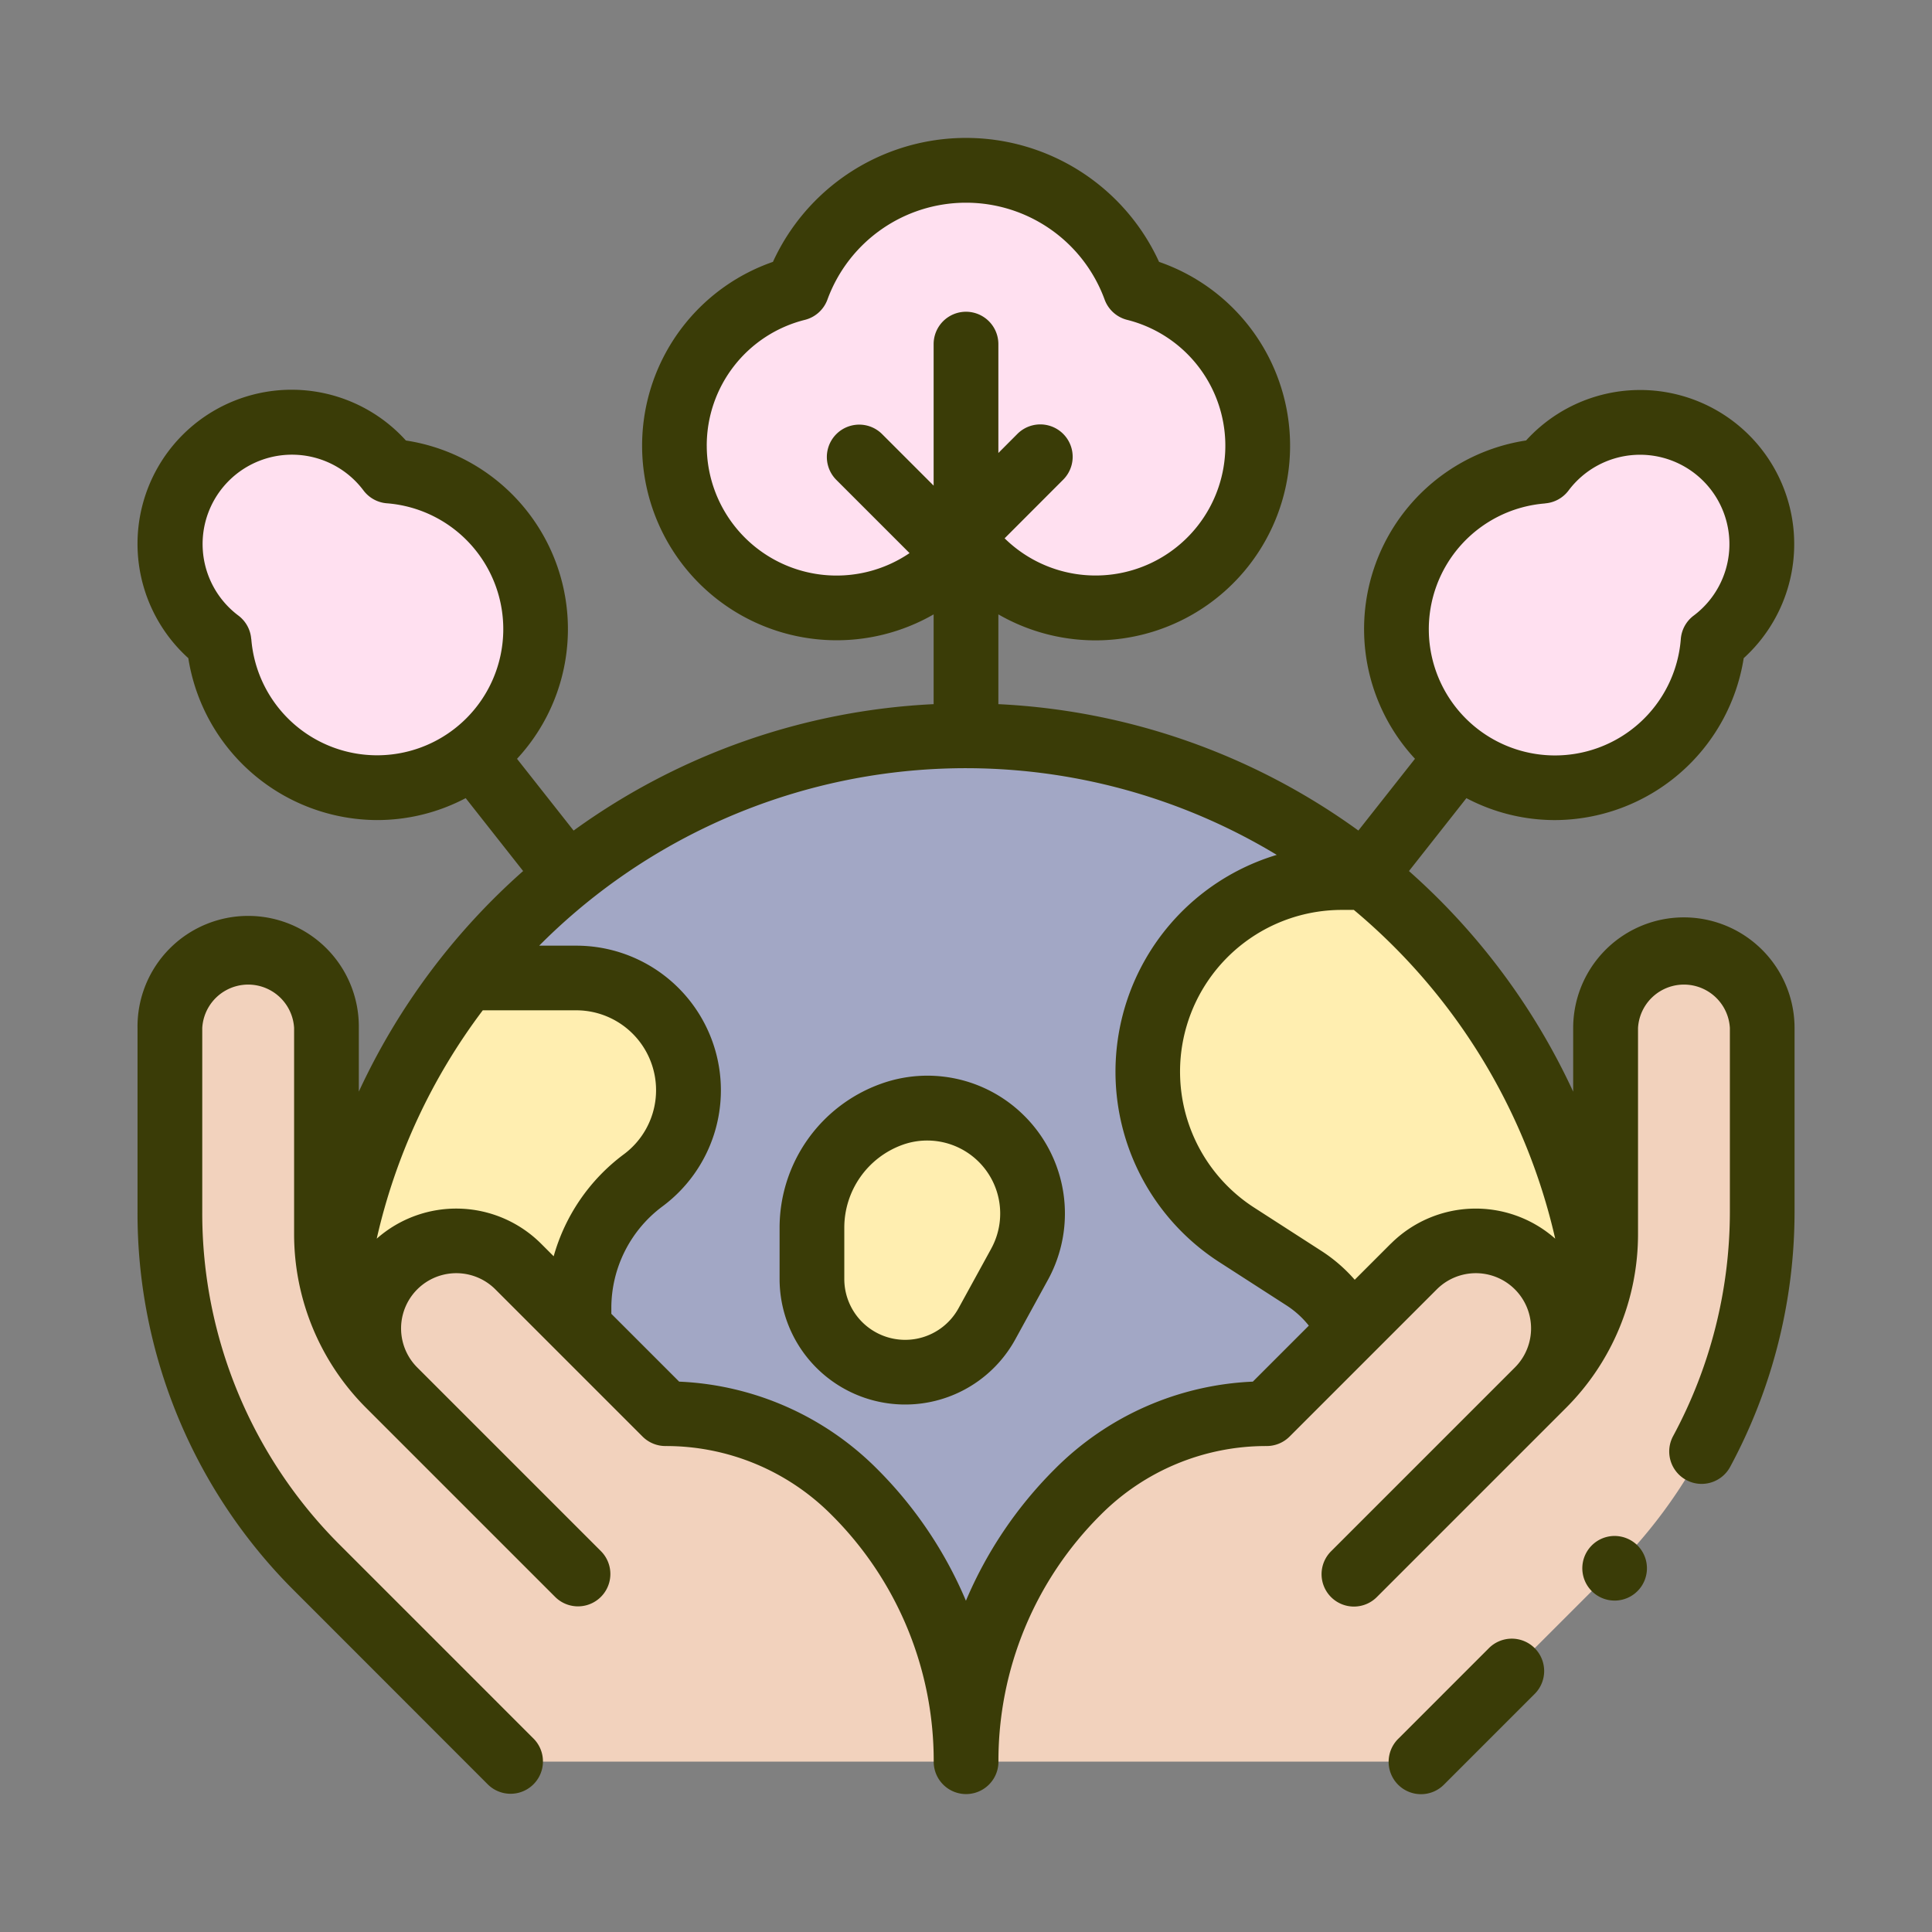 <svg xmlns="http://www.w3.org/2000/svg" width="105" height="105" viewBox="0 0 105 105">
  <rect x="0" y="0" width="105" height="105" fill="#808080" stroke="none"/>
  <g id="Grupo_61421" data-name="Grupo 61421" transform="translate(-326 -504)">
    <rect id="Rectángulo_5987" data-name="Rectángulo 5987" width="105" height="105" transform="translate(326 504)" fill="none"/>
    <g id="XMLID_1215_" transform="translate(333.474 511.369)">
      <path id="XMLID_3115_" d="M21.952,90.61a6.616,6.616,0,1,0-9.258,9.258,8.617,8.617,0,1,0,9.258-9.258Z" transform="translate(-8.268 -72.376)" fill="#ffe0f0"/>
      <path id="XMLID_3114_" d="M190.92,16.551a9.78,9.78,0,0,0-18.371,0A8.812,8.812,0,1,0,181.735,30.4a8.812,8.812,0,1,0,9.186-13.849Z" transform="translate(-136.708 -8.242)" fill="#ffe0f0"/>
      <path id="XMLID_3113_" d="M59.351,219.439a34.587,34.587,0,1,1,69.175,0c0,19.1-12.814,20.432-31.916,20.432s-37.259-1.33-37.259-20.432Z" transform="translate(-48.912 -152.234)" fill="#a2a7c5"/>
      <g id="Grupo_61610" data-name="Grupo 61610" transform="translate(10.439 40.326)">
        <path id="XMLID_3112_" d="M72.9,277.617a8.617,8.617,0,0,1,3.488-6.924,6.1,6.1,0,0,0-3.63-11H66.785a34.44,34.44,0,0,0-7.434,21.424c0,6,1.792,10.246,4.842,13.249L72.9,278.622v-1.006Z" transform="translate(-59.351 -254.236)" fill="#ffeeb0"/>
        <path id="XMLID_3111_" d="M324.14,228.753a13.836,13.836,0,0,0-1.434-.077,10.549,10.549,0,0,0-5.714,19.416l3.658,2.357a6.783,6.783,0,0,1,.363,11.152,6.845,6.845,0,0,0-2.771,5.5,5.046,5.046,0,0,0,5.046,5.046,11.435,11.435,0,0,0,10.221-6.321,36.909,36.909,0,0,0,3.358-10.2c0-.024,0-.047,0-.072A34.517,34.517,0,0,0,324.14,228.753Z" transform="translate(-267.692 -228.676)" fill="#ffeeb0"/>
        <path id="XMLID_3110_" d="M218.609,301.5a5.727,5.727,0,0,0-5.877-1.247,6.537,6.537,0,0,0-4.339,6.157V309.2a5.067,5.067,0,0,0,9.509,2.437l1.776-3.238A5.726,5.726,0,0,0,218.609,301.5Z" transform="translate(-182.179 -287.388)" fill="#ffeeb0"/>
      </g>
      <path id="XMLID_3106_" d="M53.268,295.091v0a20.736,20.736,0,0,0-6.073-14.662,14.517,14.517,0,0,0-10.265-4.252l-8-8a4.76,4.76,0,0,0-6.732,6.732l9.271,9.271.709.709L21.931,274.647a11.68,11.68,0,0,1-3.421-8.259V255.222a4.255,4.255,0,0,0-8.51,0v10a27.379,27.379,0,0,0,8.019,19.36l10.509,10.509Z" transform="translate(-8.241 -206.72)" fill="#f2d2bd"/>
      <path id="XMLID_3103_" d="M256,295.091v0a20.736,20.736,0,0,1,6.073-14.662,14.517,14.517,0,0,1,10.265-4.252l8-8a4.76,4.76,0,0,1,6.732,6.732l-9.271,9.271-.709.709,10.249-10.249a11.68,11.68,0,0,0,3.421-8.259V255.222a4.255,4.255,0,0,1,8.51,0v10a27.379,27.379,0,0,1-8.019,19.36l-10.509,10.509Z" transform="translate(-210.972 -206.72)" fill="#f2d2bd"/>
      <path id="XMLID_1630_" d="M396.948,90.61a6.616,6.616,0,1,1,9.258,9.258,8.617,8.617,0,1,1-9.258-9.258Z" transform="translate(-320.579 -72.376)" fill="#ffe0f0"/>
      <g id="XMLID_638_" transform="translate(0 0.127)">
        <path id="XMLID_665_" d="M211.582,291.961a7.447,7.447,0,0,0-7.682-1.63,8.314,8.314,0,0,0-5.506,7.813v2.792a6.826,6.826,0,0,0,12.81,3.283l1.776-3.238A7.494,7.494,0,0,0,211.582,291.961Zm-1.686,7.328-1.776,3.238a3.308,3.308,0,0,1-6.209-1.591v-2.792a4.789,4.789,0,0,1,3.171-4.5,3.968,3.968,0,0,1,4.813,5.645Z" transform="translate(-163.499 -238.924)" fill="#3a3c07"/>
        <path id="XMLID_673_" d="M392.082,464.427l-4.912,4.912a1.759,1.759,0,1,0,2.487,2.488l4.912-4.912a1.759,1.759,0,1,0-2.487-2.488Z" transform="translate(-318.648 -382.339)" fill="#3a3c07"/>
        <path id="XMLID_682_" d="M87.91,43.9a6.014,6.014,0,0,0-9.885,4.6V51.96A36.426,36.426,0,0,0,69.1,39.971l3.122-3.962a10.311,10.311,0,0,0,4.82,1.192A10.426,10.426,0,0,0,87.293,28.4,8.374,8.374,0,1,0,75.466,16.569a10.368,10.368,0,0,0-6.039,17.3l-3.076,3.9A36.311,36.311,0,0,0,46.785,30.9V26.021A10.575,10.575,0,1,0,55.518,6.863a11.539,11.539,0,0,0-20.984,0,10.574,10.574,0,1,0,8.733,19.158V30.9A36.312,36.312,0,0,0,23.7,37.771l-3.075-3.9a10.368,10.368,0,0,0-6.039-17.3A8.374,8.374,0,1,0,2.76,28.4,10.426,10.426,0,0,0,13.015,37.2a10.311,10.311,0,0,0,4.82-1.192l3.122,3.962a36.426,36.426,0,0,0-8.93,11.988V48.5A6.014,6.014,0,1,0,0,48.5v10a28.947,28.947,0,0,0,8.534,20.6L19.043,89.615a1.759,1.759,0,0,0,2.487-2.488L11.022,76.619A25.453,25.453,0,0,1,3.518,58.5v-10a2.5,2.5,0,0,1,4.992,0V59.669a13.352,13.352,0,0,0,3.936,9.5l9.54,9.54.709.709a1.759,1.759,0,1,0,2.488-2.488l-9.98-9.98a3,3,0,0,1,4.245-4.245l8,8a1.759,1.759,0,0,0,1.244.515,12.674,12.674,0,0,1,9.021,3.737,18.852,18.852,0,0,1,5.558,13.419,1.759,1.759,0,0,0,3.518,0,18.852,18.852,0,0,1,5.558-13.419,12.674,12.674,0,0,1,9.021-3.737,1.759,1.759,0,0,0,1.244-.515l8-8a3,3,0,1,1,4.245,4.245l-9.98,9.98a1.759,1.759,0,1,0,2.487,2.488l.709-.709,9.54-9.54a13.352,13.352,0,0,0,3.936-9.5V48.5a2.5,2.5,0,0,1,4.992,0v10A25.7,25.7,0,0,1,83.456,70.68a1.759,1.759,0,1,0,3.1,1.672,29.232,29.232,0,0,0,3.5-13.849v-10a6,6,0,0,0-2.143-4.6ZM76.5,19.988a1.759,1.759,0,0,0,1.274-.7,4.857,4.857,0,1,1,6.8,6.8,1.759,1.759,0,0,0-.7,1.274,6.858,6.858,0,1,1-7.37-7.37ZM30.936,16.856a7.04,7.04,0,0,1,5.333-6.841,1.759,1.759,0,0,0,1.225-1.1,8.021,8.021,0,0,1,15.067,0,1.759,1.759,0,0,0,1.225,1.1,7.053,7.053,0,1,1-6.661,11.872L50.308,18.7a1.759,1.759,0,1,0-2.488-2.488L46.785,17.25V11.333a1.759,1.759,0,1,0-3.518,0v7.691l-2.8-2.8a1.759,1.759,0,1,0-2.488,2.488l3.979,3.979a7.055,7.055,0,0,1-11.021-5.833ZM6.179,27.358a1.759,1.759,0,0,0-.7-1.274,4.857,4.857,0,1,1,6.8-6.8,1.758,1.758,0,0,0,1.274.7,6.858,6.858,0,1,1-7.37,7.37ZM13,59.95a32.532,32.532,0,0,1,5.764-12.411h5.077a4.341,4.341,0,0,1,2.584,7.829,10.414,10.414,0,0,0-3.808,5.539l-.687-.687A6.527,6.527,0,0,0,13,59.95Zm47.615,7.77a16.158,16.158,0,0,0-10.763,4.75,22.465,22.465,0,0,0-4.83,7.158A22.466,22.466,0,0,0,40.2,72.47a16.159,16.159,0,0,0-10.763-4.75l-3.686-3.686v-.327A6.885,6.885,0,0,1,28.524,58.2a7.859,7.859,0,0,0-4.677-14.174H21.83a32.68,32.68,0,0,1,40.085-4.934A12.307,12.307,0,0,0,58.786,61.22l3.658,2.357a5.022,5.022,0,0,1,1.214,1.1Zm7.5-7.5-1.963,1.963a8.536,8.536,0,0,0-1.806-1.564l-3.658-2.357a8.79,8.79,0,0,1,4.762-16.179h.655A32.772,32.772,0,0,1,77.048,59.95,6.527,6.527,0,0,0,68.118,60.221Z" transform="translate(0 -0.127)" fill="#3a3c07"/>
        <path id="XMLID_1075_" d="M448.166,432.1a1.756,1.756,0,1,0,1.243.514A1.772,1.772,0,0,0,448.166,432.1Z" transform="translate(-367.89 -356.12)" fill="#3a3c07"/>
      </g>
    </g>
  </g>
</svg>
